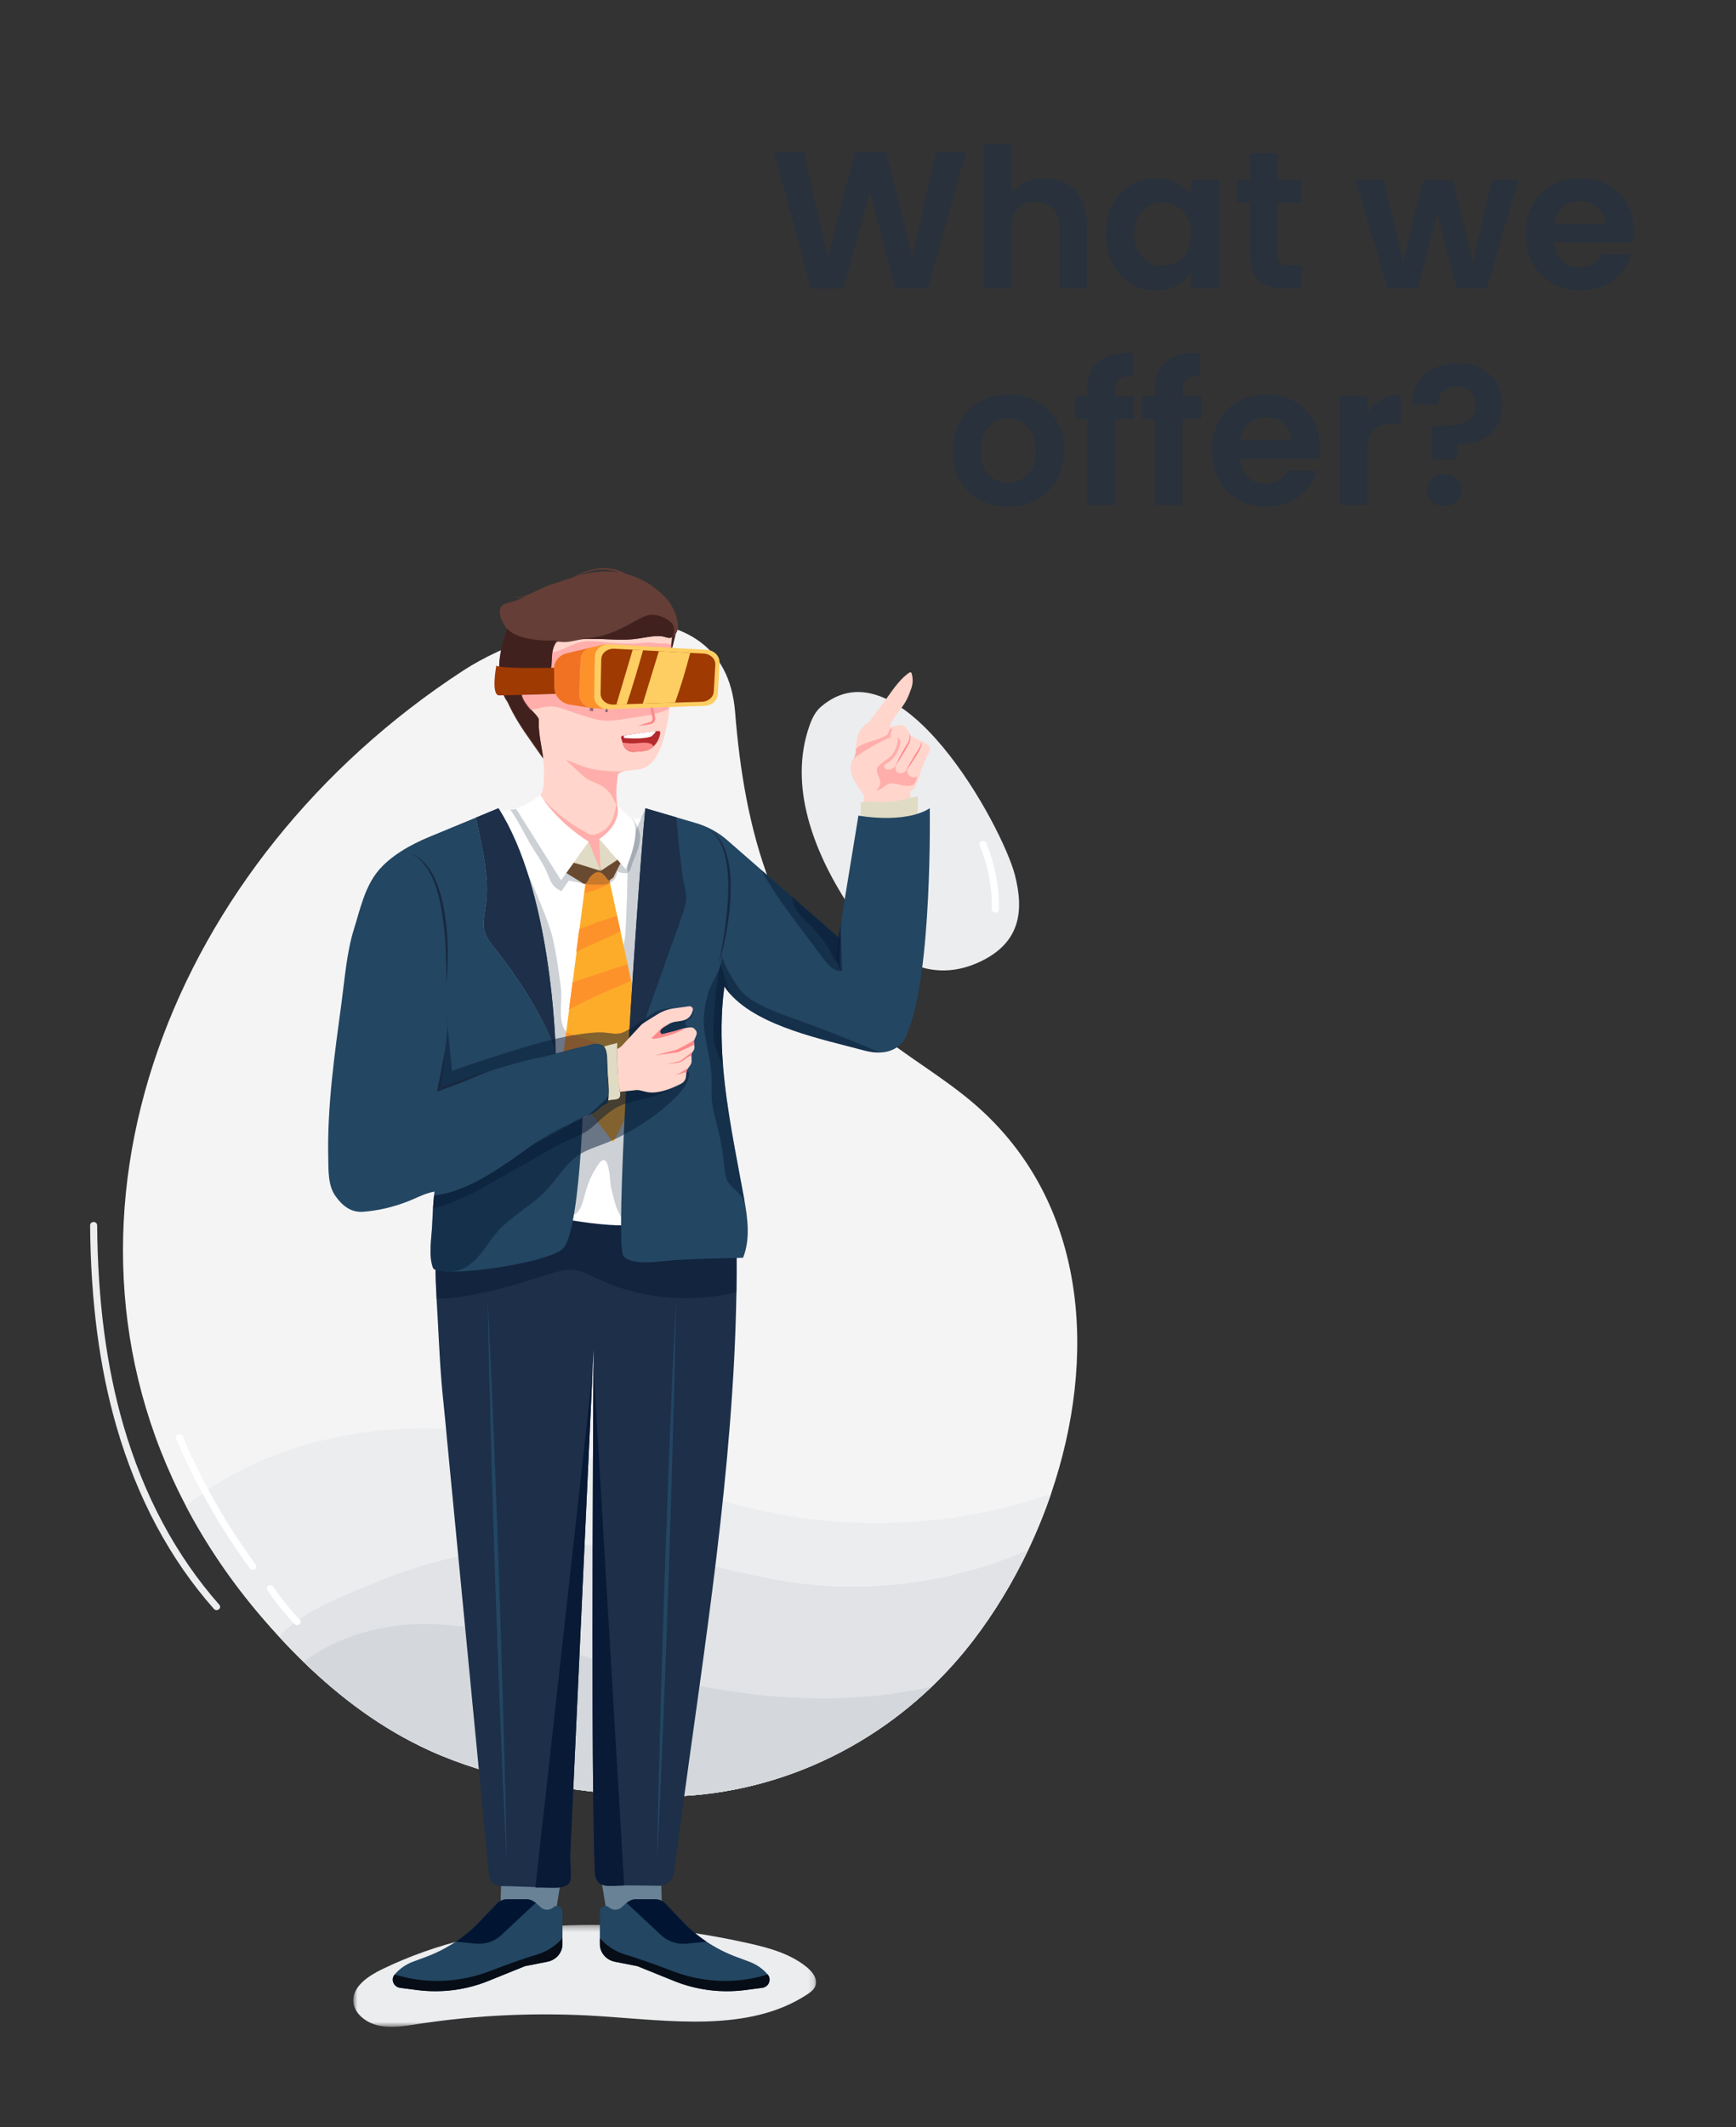 <svg width="289" height="354" viewBox="0 0 289 354" fill="none" xmlns="http://www.w3.org/2000/svg">
<rect x="0" y="0" width="289" height="354" fill="#333333" stroke="none"/>
<g clip-path="url(#clip0_44_304)">
<mask id="mask0_44_304" style="mask-type:alpha" maskUnits="userSpaceOnUse" x="58" y="320" width="78" height="18">
<path fill-rule="evenodd" clip-rule="evenodd" d="M58.809 320.334H135.859V337.304H58.809V320.334Z" fill="white"/>
</mask>
<g mask="url(#mask0_44_304)">
<path fill-rule="evenodd" clip-rule="evenodd" d="M63.594 327.722C61.275 328.847 58.735 330.568 58.811 332.995C58.874 335.013 60.873 336.607 62.988 337.081C65.102 337.555 67.316 337.176 69.462 336.845C79.449 335.308 89.631 334.86 99.731 335.515C111.567 336.283 124.636 338.277 134.334 331.934C134.922 331.549 135.52 331.1 135.754 330.468C136.167 329.352 135.295 328.186 134.347 327.399C131.256 324.835 127.026 323.894 122.985 323.041C103.32 318.887 81.909 318.836 63.594 327.722" fill="#ECEDEF"/>
</g>
<path fill-rule="evenodd" clip-rule="evenodd" d="M136.67 117.615C135.701 118.448 135.162 119.62 134.752 120.784C131.255 130.699 135.384 141.576 141.176 150.518C145.916 157.836 153.7 164.644 163.351 159.953C169.789 156.824 170.536 151.652 168.934 145.539C166.842 137.554 149.882 106.267 136.67 117.615" fill="#ECEDEF"/>
<path fill-rule="evenodd" clip-rule="evenodd" d="M174.969 248.595C173.877 251.79 172.599 254.918 171.163 257.939C168.592 263.349 165.506 268.424 162.039 272.954C159.935 275.701 157.628 278.277 155.141 280.659C142.07 293.178 124.051 300.34 104.904 298.772C93.423 297.832 81.829 296.012 71.484 291.3C63.576 287.697 56.658 282.515 50.556 276.583C49.155 275.224 47.799 273.825 46.487 272.397C45.484 271.313 44.508 270.21 43.553 269.096C38.482 263.171 34.301 256.982 30.957 250.613C5.485 202.114 28.57 143.237 77.073 111.618C90.626 102.782 120.594 96.148 122.374 118.482C123.924 137.948 128.711 157.223 145.053 171.002C150.538 175.627 157.003 179.179 162.406 183.887C181.211 200.269 182.656 226.111 174.969 248.595" fill="#F4F4F5"/>
<path fill-rule="evenodd" clip-rule="evenodd" d="M174.969 248.595C173.877 251.791 172.599 254.918 171.163 257.939C168.592 263.349 165.506 268.424 162.038 272.954C159.935 275.701 157.628 278.277 155.141 280.659C142.07 293.178 124.051 300.34 104.904 298.772C93.423 297.832 81.829 296.012 71.484 291.3C63.576 287.697 56.658 282.515 50.556 276.583C49.155 275.224 47.799 273.825 46.487 272.397C45.484 271.313 44.507 270.21 43.553 269.096C38.482 263.171 34.301 256.982 30.957 250.613C44.313 239.687 64.295 235.667 82.194 238.672C98.374 241.387 113.245 248.857 129.351 251.924C144.491 254.804 160.497 253.622 174.969 248.595" fill="#ECEDEF"/>
<path fill-rule="evenodd" clip-rule="evenodd" d="M171.163 257.939C168.592 263.35 165.506 268.425 162.039 272.954C159.936 275.701 157.628 278.277 155.141 280.66C142.07 293.179 124.051 300.34 104.904 298.772C93.424 297.832 81.829 296.013 71.484 291.3C63.576 287.697 56.658 282.515 50.556 276.584C49.155 275.225 47.799 273.826 46.487 272.397C49.856 268.279 57.929 265.27 62.319 263.432C76.028 257.69 91.585 255.648 106.435 258.006C115.161 259.393 123.582 262.191 132.337 263.398C145.479 265.209 159.16 263.204 171.163 257.939" fill="#E1E3E6"/>
<path fill-rule="evenodd" clip-rule="evenodd" d="M36.06 267.947C35.891 267.947 35.723 267.879 35.607 267.748C28.286 259.462 22.839 249.285 19.419 237.498C16.553 227.624 15.108 216.635 15 203.903C14.997 203.603 15.257 203.358 15.581 203.356H15.585C15.906 203.356 16.168 203.596 16.17 203.895C16.277 216.533 17.71 227.432 20.549 237.216C23.926 248.853 29.297 258.894 36.512 267.06C36.717 267.292 36.681 267.634 36.431 267.824C36.322 267.906 36.191 267.947 36.06 267.947" fill="#ECEDEF"/>
<path fill-rule="evenodd" clip-rule="evenodd" d="M42.084 261.237C41.897 261.237 41.714 261.154 41.6 260.999C36.666 254.27 32.54 247.016 29.337 239.44C29.219 239.16 29.367 238.845 29.668 238.736C29.969 238.626 30.308 238.764 30.426 239.043C33.597 246.545 37.682 253.726 42.568 260.388C42.75 260.636 42.68 260.974 42.413 261.143C42.312 261.206 42.198 261.237 42.084 261.237" fill="white"/>
<path fill-rule="evenodd" clip-rule="evenodd" d="M49.472 270.445C49.311 270.445 49.151 270.384 49.035 270.264C47.354 268.518 45.832 266.622 44.51 264.627C44.341 264.372 44.427 264.037 44.702 263.88C44.978 263.723 45.338 263.803 45.507 264.059C46.792 265.998 48.273 267.843 49.908 269.54C50.123 269.764 50.102 270.107 49.861 270.307C49.75 270.399 49.61 270.445 49.472 270.445" fill="white"/>
<path fill-rule="evenodd" clip-rule="evenodd" d="M165.702 151.853H165.691C165.368 151.848 165.111 151.601 165.116 151.301C165.184 147.708 164.482 144.037 163.085 140.685C162.968 140.406 163.118 140.092 163.42 139.983C163.721 139.875 164.06 140.014 164.176 140.294C165.628 143.775 166.357 147.588 166.286 151.32C166.281 151.617 166.02 151.853 165.702 151.853" fill="white"/>
<path fill-rule="evenodd" clip-rule="evenodd" d="M155.141 280.66C142.07 293.178 124.051 300.34 104.904 298.772C93.423 297.832 81.829 296.012 71.484 291.3C63.576 287.697 56.658 282.515 50.556 276.583C56 272.349 63.7 270.199 70.961 270.26C81.992 270.353 92.479 274.331 103.021 277.348C116.221 281.123 130.08 283.456 143.842 282.384C147.638 282.088 151.429 281.517 155.141 280.66" fill="#D4D8DC"/>
<path fill-rule="evenodd" clip-rule="evenodd" d="M110.233 309.47C109.898 309.883 110.233 318.976 110.233 318.976H101.105L98.811 304.923L110.233 309.47Z" fill="#6A8295"/>
<path fill-rule="evenodd" clip-rule="evenodd" d="M99.863 318.056V323.53C99.863 324.953 100.909 326.181 102.367 326.466L106.101 327.197L112.211 329.667C115.94 331.175 120.024 331.697 124.039 331.179L126.869 330.814C127.634 330.714 128.119 330.094 128.119 329.444C128.119 329.147 128.017 328.84 127.793 328.579C126.983 327.629 125.927 326.898 124.735 326.456L122.593 325.661C120.827 325.005 119.155 324.15 117.614 323.12C116.183 322.165 114.862 321.058 113.679 319.819L110.797 316.798C110.35 316.328 109.716 316.06 109.051 316.06H105.915C105.605 316.06 105.299 316.119 105.018 316.231C104.755 316.333 104.514 316.48 104.303 316.668L103.463 317.418C102.882 317.938 101.975 317.94 101.391 317.42C100.81 316.903 99.863 317.297 99.863 318.056" fill="#234662"/>
<path fill-rule="evenodd" clip-rule="evenodd" d="M104.303 316.668L110.052 322.037C111.192 323.101 112.77 323.623 114.353 323.457L117.615 323.12C116.184 322.165 114.862 321.058 113.679 319.819L110.797 316.798C110.35 316.328 109.717 316.06 109.051 316.06H105.916C105.605 316.06 105.299 316.119 105.019 316.231L104.303 316.668Z" fill="#011533"/>
<path fill-rule="evenodd" clip-rule="evenodd" d="M99.863 322.547V323.53C99.863 324.952 100.909 326.18 102.367 326.465L106.101 327.197L112.211 329.666C115.94 331.174 120.024 331.697 124.039 331.179L126.869 330.813C127.634 330.714 128.119 330.094 128.119 329.443C128.119 329.146 128.017 328.84 127.793 328.579C127.621 328.632 127.449 328.684 127.279 328.733C122.266 330.191 116.871 329.903 112.008 328.038C108.232 326.591 105.688 325.749 104.1 325.271C102.615 324.823 101.279 324.013 100.222 322.919L99.863 322.547Z" fill="#060D16"/>
<path fill-rule="evenodd" clip-rule="evenodd" d="M83.268 309.47C83.603 309.883 83.268 318.976 83.268 318.976H92.396L94.689 304.923L83.268 309.47Z" fill="#6A8295"/>
<path fill-rule="evenodd" clip-rule="evenodd" d="M122.599 215.026C122.12 244.428 117.287 273.758 113.34 303.052C112.947 305.96 112.556 308.868 112.163 311.777C112.021 312.831 111.163 313.643 110.097 313.795C109.966 313.813 109.832 313.822 109.695 313.821C107.813 313.791 105.932 313.768 104.048 313.763C104.001 313.763 103.956 313.763 103.909 313.765C103.627 313.767 103.342 313.779 103.06 313.795C102.542 313.822 102.032 313.855 101.56 313.847C101.517 313.847 101.473 313.846 101.43 313.844C101.209 313.838 100.997 313.821 100.798 313.787C100.768 313.782 100.738 313.777 100.708 313.771C100.666 313.763 100.624 313.756 100.584 313.745C100.559 313.739 100.534 313.734 100.51 313.726C100.46 313.714 100.412 313.7 100.365 313.685C100.322 313.671 100.28 313.657 100.239 313.64C100.238 313.64 100.236 313.638 100.234 313.638C100.206 313.627 100.179 313.616 100.154 313.604C100.124 313.591 100.096 313.577 100.067 313.563C100.062 313.56 100.057 313.559 100.054 313.556C100.025 313.542 99.997 313.526 99.971 313.511C99.939 313.492 99.909 313.473 99.879 313.453C99.843 313.428 99.808 313.404 99.775 313.377C99.743 313.352 99.711 313.326 99.681 313.298L99.666 313.284C99.638 313.256 99.608 313.227 99.581 313.196C99.551 313.163 99.521 313.128 99.492 313.09C99.489 313.087 99.487 313.086 99.486 313.083C99.461 313.048 99.435 313.013 99.412 312.976C99.333 312.856 99.266 312.72 99.211 312.566C99.201 312.54 99.193 312.515 99.184 312.487C99.176 312.461 99.168 312.434 99.159 312.406C99.148 312.365 99.136 312.321 99.126 312.278C99.114 312.234 99.106 312.189 99.096 312.143C99.096 312.138 99.094 312.135 99.094 312.132C99.076 312.031 99.059 311.926 99.049 311.812C99.043 311.757 99.037 311.699 99.034 311.64C98.967 310.576 98.944 309.509 98.915 308.443C98.897 307.789 98.88 307.134 98.865 306.48C98.857 306.072 98.849 305.665 98.84 305.259C98.838 305.199 98.837 305.14 98.837 305.079V305.077C98.835 305.029 98.835 304.981 98.834 304.933C98.824 304.353 98.813 303.774 98.803 303.194C98.797 302.741 98.79 302.289 98.785 301.836C98.772 300.804 98.76 299.771 98.748 298.74C98.651 289.591 98.641 280.443 98.643 271.296C98.646 261.876 98.673 252.458 98.713 243.038C98.737 237.793 98.762 232.548 98.797 227.304C98.798 226.819 98.8 226.335 98.803 225.851C98.805 225.444 98.808 225.036 98.812 224.628C98.8 224.866 98.79 225.103 98.778 225.342C98.73 226.391 98.681 227.438 98.633 228.486C98.427 232.93 98.223 237.375 98.018 241.819C97.575 251.392 97.133 260.966 96.69 270.539C96.257 279.934 95.824 289.329 95.39 298.723C95.237 302.02 95.084 305.319 94.933 308.617C94.87 309.949 95.171 311.642 94.953 312.895C94.926 313.05 94.875 313.185 94.801 313.306C94.791 313.323 94.779 313.34 94.768 313.356C94.756 313.374 94.743 313.391 94.729 313.408C94.614 313.556 94.462 313.677 94.281 313.774C94.241 313.796 94.199 313.818 94.157 313.836C94.154 313.838 94.151 313.84 94.147 313.841C94.101 313.863 94.052 313.881 94.002 313.9C93.97 313.912 93.935 313.925 93.902 313.936C93.686 314.007 93.447 314.06 93.193 314.095H93.186C93.112 314.106 93.039 314.116 92.962 314.123C92.246 314.196 91.442 314.165 90.73 314.123C90.232 314.094 89.781 314.058 89.436 314.052C89.338 314.05 89.242 314.047 89.144 314.044C87.234 313.998 85.245 313.878 83.403 313.875H83.326C82.339 313.875 81.519 313.159 81.428 312.222C81.368 311.611 81.309 311.001 81.251 310.39C80.867 306.408 80.482 302.425 80.097 298.443C79.489 292.129 78.88 285.815 78.27 279.5C77.591 272.475 76.916 265.452 76.237 258.427C75.649 252.314 75.057 246.199 74.467 240.087C74.254 237.88 74.072 235.668 73.83 233.463C73.302 228.688 73.112 223.902 72.847 219.096C72.818 218.575 72.787 218.053 72.756 217.532C72.728 217.05 72.701 216.581 72.676 216.124C72.472 212.331 72.414 209.307 72.616 205.575C72.668 204.625 72.735 203.63 72.822 202.564C72.835 202.42 72.845 202.279 72.852 202.144C72.945 200.549 72.83 199.515 73.898 198.145C74.978 196.76 77.1 196.076 78.563 195.351C79.418 194.928 80.279 194.54 81.144 194.187C84.917 192.645 88.796 191.731 92.87 191.057C93.037 191.341 92.808 191.393 93.148 191.651C94.502 192.677 105.104 189.237 106.753 189.285C113.221 189.471 121.973 186.746 122.306 194.877C122.448 198.362 122.547 201.846 122.599 205.323C122.614 206.386 122.625 207.447 122.632 208.508C122.647 210.681 122.635 212.852 122.599 215.026" fill="#1D2F49"/>
<path fill-rule="evenodd" clip-rule="evenodd" d="M93.637 318.056V323.53C93.637 324.953 92.591 326.181 91.133 326.466L87.399 327.197L81.29 329.667C77.561 331.175 73.476 331.697 69.461 331.179L66.632 330.814C65.866 330.714 65.382 330.094 65.382 329.444C65.382 329.147 65.484 328.84 65.707 328.579C66.517 327.629 67.573 326.898 68.766 326.456L70.907 325.661C72.674 325.005 74.346 324.15 75.886 323.12C77.317 322.165 78.639 321.058 79.822 319.819L82.703 316.798C83.151 316.328 83.784 316.06 84.45 316.06H87.585C87.896 316.06 88.201 316.119 88.482 316.231C88.746 316.333 88.987 316.48 89.198 316.668L90.037 317.418C90.619 317.938 91.526 317.94 92.109 317.42C92.691 316.903 93.637 317.297 93.637 318.056" fill="#234662"/>
<path fill-rule="evenodd" clip-rule="evenodd" d="M89.198 316.668L83.449 322.037C82.308 323.101 80.731 323.623 79.148 323.457L75.886 323.12C77.317 322.165 78.639 321.058 79.822 319.819L82.704 316.798C83.151 316.328 83.784 316.06 84.45 316.06H87.585C87.896 316.06 88.201 316.119 88.482 316.231L89.198 316.668Z" fill="#011533"/>
<path fill-rule="evenodd" clip-rule="evenodd" d="M93.637 322.547V323.53C93.637 324.952 92.591 326.18 91.133 326.465L87.399 327.197L81.29 329.666C77.561 331.174 73.476 331.697 69.461 331.179L66.632 330.813C65.866 330.714 65.382 330.094 65.382 329.443C65.382 329.146 65.484 328.84 65.707 328.579C65.88 328.632 66.051 328.684 66.221 328.733C71.234 330.191 76.629 329.903 81.492 328.038C85.268 326.591 87.812 325.749 89.4 325.271C90.886 324.823 92.222 324.013 93.278 322.919L93.637 322.547Z" fill="#060D16"/>
<path fill-rule="evenodd" clip-rule="evenodd" d="M84.358 310.236C84.149 306.307 83.984 302.377 83.796 298.447L83.305 286.656C83.132 282.726 83.007 278.795 82.859 274.864L82.431 263.071L82.063 251.277C81.946 247.345 81.805 243.414 81.713 239.482L81.409 227.685C81.332 223.752 81.232 219.82 81.176 215.886C81.385 219.815 81.55 223.745 81.738 227.675L82.23 239.466C82.403 243.396 82.526 247.327 82.675 251.258L83.103 263.051L83.47 274.845C83.587 278.777 83.727 282.708 83.82 286.64L84.124 298.437C84.201 302.37 84.301 306.302 84.358 310.236" fill="#234662"/>
<path fill-rule="evenodd" clip-rule="evenodd" d="M109.368 310.236C109.576 306.307 109.741 302.377 109.929 298.447L110.42 286.656C110.593 282.726 110.719 278.795 110.866 274.864L111.294 263.071L111.662 251.277C111.779 247.345 111.921 243.414 112.013 239.482L112.316 227.685C112.393 223.752 112.493 219.82 112.55 215.886C112.341 219.815 112.175 223.745 111.987 227.675L111.495 239.466C111.322 243.396 111.199 247.327 111.05 251.258L110.623 263.051L110.256 274.845C110.138 278.777 109.998 282.708 109.906 286.64L109.602 298.437C109.524 302.37 109.425 306.302 109.368 310.236" fill="#234662"/>
<path fill-rule="evenodd" clip-rule="evenodd" d="M89.143 314.045L98.633 228.486C98.427 232.93 98.223 237.375 98.017 241.819C97.575 251.393 97.133 260.966 96.691 270.54C96.256 279.935 95.824 289.328 95.39 298.722C95.237 302.021 95.084 305.32 94.933 308.617C94.87 309.95 95.171 311.642 94.954 312.895C94.815 313.7 93.978 314.019 92.961 314.123H89.135L89.143 314.045Z" fill="#081A35"/>
<path fill-rule="evenodd" clip-rule="evenodd" d="M103.91 313.765C101.613 313.787 99.216 314.455 99.034 311.641C98.966 310.577 98.944 309.509 98.915 308.443C98.823 305.209 98.783 301.973 98.748 298.739C98.651 289.591 98.641 280.444 98.643 271.296C98.646 261.876 98.674 252.458 98.714 243.038C98.736 237.793 98.762 232.549 98.796 227.304L103.91 313.765Z" fill="#081A35"/>
<path fill-rule="evenodd" clip-rule="evenodd" d="M154.741 124.967C154.635 125.273 154.423 125.657 154.148 126.188C153.791 126.878 153.556 127.644 153.266 128.36C153.266 128.36 152.607 131.354 151.546 131.685V134.907L144.167 136.52L143.795 134.907V132.299C143.751 132.234 143.706 132.166 143.66 132.099C142.594 130.535 140.935 128.401 141.887 126.575C141.908 126.533 141.93 126.491 141.956 126.45C141.98 126.407 142.006 126.366 142.034 126.325C142.055 126.294 142.075 126.262 142.094 126.229C142.352 125.805 142.489 125.32 142.485 124.833C142.485 124.756 142.485 124.68 142.486 124.6C142.509 123.176 142.838 121.278 144.267 120.481C144.688 120.247 145.007 119.687 145.284 119.33C145.88 118.564 146.453 117.783 147.033 117.009C148.279 115.345 149.552 113.194 151.312 111.981C151.421 111.906 151.58 111.834 151.681 111.919C151.718 111.951 151.734 111.999 151.75 112.044C152.014 112.853 151.993 113.737 151.715 114.541C151.481 115.213 151.185 115.992 150.843 116.622C150.041 118.094 148.68 119.27 148.109 120.857C148.106 120.868 148.107 120.878 148.112 120.884C148.181 120.988 149 120.86 149.065 120.85C149.837 120.727 150.306 120.449 150.774 121.1C151.013 121.432 151.227 121.783 151.443 122.129C151.511 122.237 151.579 122.345 151.648 122.451C151.883 122.572 152.119 122.693 152.355 122.814C152.531 122.904 152.707 122.995 152.883 123.085C152.975 123.132 153.217 123.211 153.251 123.312C153.262 123.342 153.26 123.374 153.259 123.405C153.348 123.33 153.352 123.328 153.458 123.379C153.535 123.415 153.61 123.456 153.685 123.495C153.821 123.566 153.955 123.639 154.086 123.717C154.274 123.829 154.465 123.952 154.612 124.11C154.845 124.364 154.848 124.658 154.741 124.967" fill="#FFD5CC"/>
<path fill-rule="evenodd" clip-rule="evenodd" d="M151.472 122.457C151.466 122.9 151.229 123.365 151.046 123.734C150.762 124.304 150.471 124.872 150.164 125.432C149.771 126.151 149.365 126.882 148.849 127.533C148.57 127.886 148.351 128.071 148.186 128.114C147.653 128.251 146.879 127.352 146.879 127.352C146.879 127.352 146.286 125.453 147.306 124.183C148.257 123 148.158 121.122 148.141 120.873C148.209 120.977 149.028 120.854 149.093 120.845C149.867 120.726 150.337 120.451 150.801 121.105C151.001 121.387 151.235 121.691 151.379 122.001C151.447 122.147 151.474 122.3 151.472 122.457" fill="#FFD5CC"/>
<path fill-rule="evenodd" clip-rule="evenodd" d="M153.377 123.876C153.377 123.876 151.274 127.721 150.84 128.951C150.789 129.093 150.761 129.2 150.761 129.261C150.757 129.803 149.045 129.279 148.85 128.056C149.47 127.272 150.39 125.662 151.665 122.983L153.206 123.787L153.377 123.876Z" fill="#FFD5CC"/>
<path fill-rule="evenodd" clip-rule="evenodd" d="M153.367 123.333C154.684 123.988 154.978 124.282 154.743 124.964L154.741 124.967C154.67 125.15 152.64 128.837 152.334 128.95C152.064 129.05 150.981 129.03 150.84 128.429C151.274 127.199 153.377 123.354 153.377 123.354" fill="#FFD5CC"/>
<path fill-rule="evenodd" clip-rule="evenodd" d="M148.209 125.921C148.156 125.963 148.103 126.006 148.047 126.049C147.321 126.613 146.424 127.197 146.056 127.739C145.942 127.904 145.88 128.064 145.885 128.219C145.892 128.396 145.976 128.583 146.084 128.785C146.086 128.786 146.086 128.789 146.087 128.79C146.411 129.547 146.773 130.137 146.387 130.886C146.346 130.963 146.298 131.043 146.24 131.126C146.127 131.286 145.978 131.423 145.803 131.537C145.243 131.903 144.414 132.05 143.66 132.099C142.594 130.535 140.935 128.401 141.887 126.576C141.929 126.493 141.978 126.408 142.034 126.325C142.055 126.294 142.075 126.262 142.094 126.229C143.154 125.44 144.938 124.263 147.654 122.919C147.654 122.919 147.905 122.834 148.224 122.757C148.575 122.669 149.007 122.589 149.272 122.639C149.332 122.65 149.376 122.693 149.405 122.762C149.629 123.278 149.056 125.239 148.209 125.921" fill="#FFD5CC"/>
<path fill-rule="evenodd" clip-rule="evenodd" d="M146.387 130.886C146.773 130.137 146.411 129.547 146.087 128.79C146.383 129.343 146.853 130.008 146.387 130.886" fill="#FFD5CC"/>
<path fill-rule="evenodd" clip-rule="evenodd" d="M152.385 129.339C152.502 129.317 152.61 129.268 152.7 129.184C152.667 129.62 152.387 130.407 151.939 130.625C151.561 130.809 150.886 130.797 150.479 130.749C149.936 130.686 149.423 130.484 148.886 130.389C147.421 130.129 147.154 131.43 145.803 131.537C145.978 131.423 146.127 131.286 146.24 131.126C146.298 131.043 146.346 130.963 146.387 130.886C146.773 130.137 146.411 129.547 146.087 128.79C146.086 128.789 146.086 128.786 146.085 128.785C145.948 128.463 145.962 128.102 146.057 127.739C146.424 127.197 147.321 126.613 148.048 126.049C148.103 126.006 148.156 125.963 148.209 125.921C149.056 125.239 149.629 123.278 149.405 122.762C149.649 122.839 149.831 123.071 149.886 123.312C149.949 123.6 149.872 123.898 149.781 124.18C149.444 125.218 148.819 126.282 147.835 126.909C147.435 127.165 146.847 127.347 147.333 127.87C147.848 128.423 149.094 127.845 149.143 127.169C149.109 127.642 148.934 128.291 149.489 128.575C150.135 128.905 150.905 128.455 151.03 127.821C150.874 128.608 151.366 129.539 152.385 129.339" fill="#FF888A" fill-opacity="0.5"/>
<path fill-rule="evenodd" clip-rule="evenodd" d="M148.539 121.263C148.354 121.743 148.248 122.248 148.224 122.756C147.906 122.834 147.655 122.919 147.655 122.919C144.938 124.262 143.154 125.439 142.094 126.229C142.353 125.805 142.489 125.32 142.485 124.832C142.485 124.756 142.485 124.68 142.487 124.6C142.618 124.48 142.763 124.372 142.914 124.273C144.241 123.408 145.968 123.249 147.367 122.488C147.547 122.389 147.728 122.276 147.831 122.106C147.939 121.931 147.949 121.718 148.033 121.534C148.118 121.348 148.341 121.18 148.539 121.263" fill="#FF888A" fill-opacity="0.5"/>
<path fill-rule="evenodd" clip-rule="evenodd" d="M151.379 122.001C151.48 122.229 151.551 122.477 151.559 122.732C151.568 122.986 151.529 123.244 151.437 123.488C151.392 123.609 151.332 123.729 151.269 123.839L151.088 124.169C150.968 124.39 150.841 124.607 150.718 124.826L150.335 125.475C150.202 125.689 150.074 125.906 149.938 126.118C149.669 126.544 149.391 126.966 149.09 127.377C149.292 126.917 149.519 126.469 149.754 126.025C149.869 125.802 149.993 125.584 150.113 125.363L150.486 124.707C150.615 124.491 150.74 124.273 150.872 124.058L151.069 123.736C151.135 123.629 151.199 123.53 151.249 123.42C151.453 122.985 151.492 122.487 151.379 122.001" fill="#FF888A"/>
<path fill-rule="evenodd" clip-rule="evenodd" d="M153.304 123.393C153.376 123.611 153.395 123.848 153.359 124.081C153.322 124.315 153.231 124.539 153.122 124.746C152.897 125.159 152.656 125.546 152.416 125.944C152.17 126.336 151.922 126.727 151.66 127.111C151.4 127.496 151.131 127.876 150.84 128.244C151.035 127.825 151.254 127.418 151.481 127.015C151.706 126.612 151.944 126.216 152.186 125.821L152.558 125.234L152.94 124.656C153.06 124.464 153.169 124.268 153.232 124.056C153.3 123.846 153.318 123.621 153.304 123.393" fill="#FF888A"/>
<path fill-rule="evenodd" clip-rule="evenodd" d="M112.594 105.092L110.661 112.887L110.059 105.808L112.594 105.092Z" fill="#41211E"/>
<path fill-rule="evenodd" clip-rule="evenodd" d="M143.279 136.942V133.538C143.279 133.383 146.042 133.439 146.286 133.462C148.59 133.684 150.557 132.921 152.772 132.523C152.814 133.583 152.794 134.645 152.712 135.703C152.697 135.906 152.678 136.113 152.595 136.302C152.331 136.903 151.543 137.115 150.856 137.238C149.414 137.495 147.961 137.695 146.501 137.836C145.885 137.896 145.26 137.945 144.652 137.838C144.007 137.724 143.751 137.365 143.279 136.942" fill="#E0DBC4"/>
<path fill-rule="evenodd" clip-rule="evenodd" d="M110.67 115.394C111.22 116.14 111.401 117.034 111.394 117.95C111.391 118.527 111.315 119.114 111.211 119.675C110.743 122.217 109.894 127.034 106.791 127.958C106.37 128.085 104.867 128.136 103.844 128.375C103.578 128.436 103.344 128.51 103.172 128.603C102.998 128.695 102.886 128.803 102.859 128.934C102.858 128.94 102.443 131.277 102.663 133.409C102.682 133.581 102.704 133.752 102.73 133.92C102.892 134.929 103.223 135.842 103.845 136.368C105.855 138.071 100.061 144.853 100.061 144.853L88.645 134.423C88.662 134.4 88.679 134.377 88.695 134.353C89.195 133.674 89.637 132.945 90.028 132.207C90.603 131.111 90.513 130.204 90.564 129.011C90.606 128.067 90.524 127.13 90.394 126.199C90.125 124.274 89.652 122.371 89.653 120.452C89.655 119.854 89.797 119.88 89.374 119.314C89.053 118.883 88.63 118.509 88.266 118.102C88.199 118.028 88.134 117.953 88.072 117.876C87.373 117.017 86.591 115.933 86.798 114.797C86.987 113.756 87.913 113.972 88.645 113.659C88.881 113.558 89.097 113.392 89.289 113.19C89.73 112.733 90.063 112.086 90.299 111.569C90.887 110.285 90.404 108.923 90.972 107.639C91.221 107.077 91.737 106.586 92.382 106.488C92.763 106.43 93.147 106.511 93.529 106.564C94.868 106.749 95.99 106.375 97.282 106.258C98.322 106.167 99.457 106.32 100.497 106.362C103.528 106.488 106.567 106.966 109.603 106.621C110.392 106.533 111.247 106.333 111.879 105.917C111.819 106.894 111.596 108.253 111.362 109.517C111.37 110.904 111.136 112.294 110.663 113.609C110.643 113.868 110.626 114.129 110.608 114.389C110.588 114.668 110.568 114.947 110.541 115.225C110.583 115.282 110.626 115.338 110.67 115.394" fill="#FFD5CC"/>
<path fill-rule="evenodd" clip-rule="evenodd" d="M96.828 138.111C97.16 138.296 97.501 138.476 97.821 138.679C98.293 138.978 98.897 139.01 99.408 138.772C99.617 138.674 99.838 138.589 100.04 138.49C100.914 138.062 101.535 137.277 101.917 136.431C102.299 135.585 102.466 134.672 102.63 133.767C103.584 135.57 103.548 137.796 102.536 139.571C102.113 140.313 101.535 140.975 101.164 141.741C100.766 142.56 100.623 143.465 100.485 144.351C100.461 144.501 100.414 144.648 100.328 144.776C99.907 145.396 99.072 145.081 98.493 144.741C97.213 143.988 95.953 143.179 94.927 142.144C94.051 141.262 93.365 140.236 92.684 139.216C91.526 137.483 90.322 135.667 89.948 133.624C89.651 132.001 90.84 133.409 91.35 133.931C92.091 134.69 92.889 135.403 93.735 136.062C94.706 136.818 95.741 137.505 96.828 138.111" fill="#FF888A" fill-opacity="0.5"/>
<path fill-rule="evenodd" clip-rule="evenodd" d="M91.461 110.048C91.557 109.364 91.693 108.507 92.05 107.801C91.591 109.126 91.921 110.376 91.532 111.767C91.51 111.843 91.402 112.159 91.262 112.559C91.376 111.745 91.34 110.921 91.461 110.048" fill="#FFD5CC"/>
<path fill-rule="evenodd" clip-rule="evenodd" d="M111.801 105.995C111.169 106.411 110.315 106.611 109.526 106.699C106.49 107.043 103.45 106.566 100.419 106.44C99.379 106.398 98.244 106.245 97.205 106.337C95.802 106.462 94.624 107.001 93.165 106.81C93.088 106.8 93.007 106.789 92.929 106.786C92.931 106.785 92.933 106.783 92.936 106.782C94.771 105.647 99.75 102.729 99.75 102.729H109.185L111.631 104.675C111.804 104.813 111.843 105.309 111.801 105.995" fill="#FFD5CC"/>
<path fill-rule="evenodd" clip-rule="evenodd" d="M101.162 118.013C101.048 118.014 100.936 118.007 100.827 117.991L101.162 118.013Z" stroke="#234662"/>
<path fill-rule="evenodd" clip-rule="evenodd" d="M112.708 105.092C112.577 105.396 112.371 105.646 112.114 105.85C112.05 105.903 111.984 105.95 111.915 105.995C111.825 106.054 111.73 106.109 111.631 106.16C111.21 106.196 110.65 105.908 110.032 105.871C108.784 105.796 107.536 106.077 106.313 106.266C103.74 106.665 101.25 106.306 98.719 106.327C98.528 106.318 98.338 106.312 98.15 106.31C97.868 106.305 97.591 106.313 97.319 106.337C97.294 106.339 97.268 106.341 97.243 106.344C96.92 106.377 96.609 106.431 96.302 106.491C96.3 106.491 96.298 106.492 96.296 106.492C95.306 106.687 94.371 106.954 93.279 106.81C93.201 106.8 93.121 106.789 93.042 106.786C92.984 106.783 92.928 106.785 92.873 106.795C92.828 106.802 92.783 106.815 92.741 106.836C92.672 106.869 92.615 106.919 92.569 106.977C92.517 107.039 92.475 107.11 92.438 107.179C92.324 107.389 92.234 107.596 92.164 107.8C91.705 109.126 92.036 110.375 91.646 111.767C91.624 111.843 91.516 112.158 91.376 112.559C91.179 113.129 90.916 113.875 90.753 114.353C90.694 114.436 90.623 114.51 90.529 114.558C90.117 114.768 89.415 113.896 88.989 113.786C88.1 113.56 86.988 114.032 86.834 114.875C86.627 116.01 87.41 117.095 88.108 117.954C88.51 118.452 89.031 118.883 89.411 119.393C89.834 119.958 89.691 119.932 89.69 120.53C89.689 122.449 90.161 124.353 90.431 126.278C89.837 125.435 89.244 124.592 88.651 123.748C87.808 122.551 86.964 121.353 86.209 120.106C85.565 119.048 84.987 117.956 84.474 116.838C83.596 115.694 83.281 114.078 83.148 112.72C82.982 111.011 83.177 109.281 83.586 107.612C83.586 107.144 83.915 106.591 84.04 106.136C84.108 105.891 84.189 105.647 84.278 105.407C84.37 105.156 84.535 104.941 84.399 104.705C83.968 103.948 83.408 103.277 83.261 102.405C83.171 101.87 83.109 101.208 83.585 100.791C83.945 100.474 84.418 100.336 84.885 100.226C87.417 99.621 89.403 98.049 91.816 97.264C94.846 96.277 97.672 95.094 100.92 95.082C104.957 95.069 108.493 96.915 111.058 99.747C112.075 100.87 113.339 103.631 112.708 105.092" fill="#653E37"/>
<path fill-rule="evenodd" clip-rule="evenodd" d="M104.507 96.157C104.017 95.685 103.375 95.352 102.688 95.146C102.002 94.927 101.282 94.799 100.556 94.783C99.831 94.767 99.102 94.856 98.398 95.042C97.694 95.225 97.013 95.486 96.35 95.782C95.024 96.379 93.767 97.112 92.438 97.721C91.774 98.025 91.089 98.296 90.38 98.497C89.672 98.699 88.939 98.828 88.199 98.856C88.938 98.815 89.667 98.673 90.367 98.459C91.069 98.246 91.744 97.965 92.4 97.65C93.711 97.02 94.95 96.266 96.274 95.641C96.937 95.33 97.623 95.052 98.34 94.853C99.055 94.649 99.807 94.543 100.56 94.546C101.313 94.549 102.066 94.669 102.782 94.883C103.503 95.086 104.201 95.426 104.751 95.936L104.507 96.157Z" fill="#653E37"/>
<path fill-rule="evenodd" clip-rule="evenodd" d="M91.093 98.112C90.607 98.082 90.111 98.264 89.627 98.459C89.138 98.655 88.651 98.864 88.149 99.042C87.647 99.22 87.128 99.368 86.594 99.435C86.061 99.505 85.512 99.491 84.997 99.357C85.519 99.466 86.061 99.451 86.58 99.357C87.101 99.265 87.6 99.095 88.084 98.896C88.568 98.696 89.039 98.465 89.519 98.244C89.759 98.134 90.004 98.023 90.267 97.938C90.529 97.853 90.812 97.793 91.106 97.796L91.093 98.112Z" fill="#653E37"/>
<path fill-rule="evenodd" clip-rule="evenodd" d="M98.759 117.858C98.591 117.847 98.428 117.821 98.271 117.781L98.759 117.858Z" stroke="#234662"/>
<path fill-rule="evenodd" clip-rule="evenodd" d="M122.599 215.026C119.332 215.835 115.928 216.16 112.547 216.003C112.546 216.004 112.544 216.004 112.543 216.003C108.02 215.797 103.541 214.731 99.507 212.819C98.183 212.19 96.854 211.461 95.371 211.342C94.079 211.238 92.803 211.61 91.568 211.978C89.348 212.638 79.405 216.149 72.676 216.124C72.472 212.331 72.414 209.307 72.616 205.575C75.328 204.571 78.287 203.952 80.091 203.465C86.276 201.793 92.586 200.518 98.96 199.656C101.96 199.251 105.013 198.936 108.013 199.333C110.961 199.724 113.758 200.791 116.421 202.027C118.546 203.014 120.609 204.115 122.599 205.324C122.614 206.386 122.625 207.447 122.632 208.508C122.647 210.681 122.635 212.853 122.599 215.026" fill="#081A35" fill-opacity="0.5"/>
<path fill-rule="evenodd" clip-rule="evenodd" d="M110.757 135.799C110.757 135.799 110.321 201.288 107.788 203.233C105.254 205.178 90.839 202.504 91.014 202.099C91.188 201.692 83.135 135.079 83.135 135.079L84.84 134.769L85.909 134.574L85.997 134.645L88.224 136.426L92.237 139.635L99.847 144.836L99.984 144.93L100.029 144.83L100.031 144.825L103.769 136.447L103.916 136.433L105.337 136.301L110.757 135.799Z" fill="white"/>
<path fill-rule="evenodd" clip-rule="evenodd" d="M83.135 135.079C83.135 135.079 90.77 150.988 91.956 155.892C92.649 158.758 93.023 161.699 93.403 164.613C93.622 166.295 92.773 170.504 94.339 171.708C95.207 172.375 98.251 171.771 99.286 171.734C102.286 171.627 102.198 169.802 102.187 167.538C102.177 165.695 102.169 163.89 102.555 162.095C103.035 159.868 103.953 157.64 104.104 155.363C104.24 153.32 104.314 151.273 104.374 149.226C104.45 146.607 104.498 143.985 104.51 141.365L107.438 134.508C107.438 134.508 109.694 184.635 109.685 184.856C109.675 185.077 103.845 203.931 103.844 203.934C103.988 203.47 102.815 201.54 102.635 200.99C102.267 199.87 101.984 198.727 101.717 197.583C101.556 196.897 101.517 193.245 100.549 193.06C99.999 192.957 99.291 194.29 99.085 194.613C98.212 195.982 97.693 197.526 97.283 199.061C97.027 200.02 96.751 201.296 95.882 201.964C95.667 202.13 93.816 202.687 93.841 202.845C93.807 202.627 83.135 135.079 83.135 135.079" fill="#081A35" fill-opacity="0.2"/>
<path fill-rule="evenodd" clip-rule="evenodd" d="M108.278 177.899L107.601 179.233L107.062 180.295L106.384 181.634L102.092 190.096L93.376 178.668L93.567 177.174L93.845 175.012L93.861 174.89L93.954 174.172L94.257 171.81L94.276 171.659L94.441 170.386L94.747 168.015V168.014L94.767 167.853L95.108 165.195L95.332 163.456V163.455L95.334 163.448V163.447L95.36 163.246L95.821 159.658L95.983 158.399V158.396L96.012 158.169L96.368 155.406L96.47 154.612L96.471 154.6L96.504 154.341L97.221 148.778L97.235 148.668L97.276 148.351L97.434 147.121L97.442 147.063L97.419 147.047L97.397 147.033L97.402 147.001L97.43 146.801L96.868 146.465L96.773 146.409L96.698 146.364L96.59 146.298L98.801 144.354L98.94 144.425L99.066 144.451H99.067L99.486 144.541L99.505 144.545L100.31 144.716L100.347 144.696L102.258 145.704L102.117 145.975L102.095 146.019L101.993 146.098L101.93 146.148L101.491 146.49L101.507 146.559L101.531 146.658L101.538 146.689L101.5 146.722L101.501 146.729L101.51 146.769L101.561 147.003L102.662 152.064L102.738 152.413L102.817 152.783L103.219 154.63L103.299 154.995L103.418 155.546L104.43 160.202L104.744 161.648L105.04 163.01V163.011L105.404 164.677L108.174 177.421L108.278 177.899Z" fill="#FDAC2A"/>
<path fill-rule="evenodd" clip-rule="evenodd" d="M102.117 145.974L102.094 146.019L101.993 146.098L101.929 146.147L101.491 146.49L101.507 146.558L101.53 146.658L101.42 146.747L101.4 146.764L101.444 146.962L101.455 147.019C101.443 147.027 101.43 147.034 101.418 147.041C100.224 147.755 98.7 148.32 97.383 148.621C97.361 148.625 97.338 148.63 97.315 148.636L97.503 147.312L97.532 147.099L97.535 147.083L97.469 147.042L97.401 147L96.839 146.65L96.736 146.586L96.868 146.465L99.066 144.451H99.067L99.486 144.54L99.505 144.545L102.117 145.974Z" fill="#FD922A"/>
<path fill-rule="evenodd" clip-rule="evenodd" d="M103.299 154.995C100.942 156.187 98.371 157.201 95.982 158.398C95.964 158.407 95.947 158.416 95.929 158.425L96.29 155.684L96.429 154.629C96.443 154.624 96.456 154.617 96.47 154.612C98.479 153.785 100.593 153.037 102.738 152.413L102.817 152.783L103.22 154.63L103.299 154.995Z" fill="#FD922A"/>
<path fill-rule="evenodd" clip-rule="evenodd" d="M105.036 163.233V163.234C101.517 164.748 97.96 166.206 94.721 168.03L95.062 165.394L95.311 163.462C98.348 162.457 101.384 161.452 104.421 160.448L104.737 161.881L105.036 163.233Z" fill="#FD922A"/>
<path fill-rule="evenodd" clip-rule="evenodd" d="M107.554 177.96L106.906 179.285C102.631 177.664 98.269 176.237 93.841 175.011L93.932 174.298L94.245 171.806C98.866 173.33 103.454 175.061 107.456 177.486L107.554 177.96Z" fill="#FD922A"/>
<path fill-rule="evenodd" clip-rule="evenodd" d="M104.51 141.365L103.911 142.518L102.258 145.704L102.117 145.975L102.095 146.019L102.04 146.123L101.93 146.148L97.963 147.006L97.533 147.1L97.434 147.121L97.308 147.148L97.187 147.072L96.511 146.649L92.814 144.336L92.513 144.147L94.721 142.283L94.918 142.884L95.111 143.471L98.801 144.354L98.94 144.425L99.066 144.451H99.067L99.486 144.541L99.506 144.545L100.31 144.716L100.347 144.696L103.483 142.326L103.827 142.067L104.51 141.365Z" fill="#FD922A"/>
<path fill-rule="evenodd" clip-rule="evenodd" d="M105.243 143.728C105.056 144.209 104.978 145.026 104.424 145.283C104.193 145.39 102.811 145.231 102.811 144.949C102.583 146.457 101.692 147.294 99.954 147.212C99.193 147.176 98.029 147.299 97.297 147.08C97.16 147.038 94.721 146.543 94.721 146.543C94.3 147.124 93.863 147.721 93.475 148.302C91.641 147.541 91.588 146.253 90.882 144.797C90.133 143.255 89.07 141.786 88.181 140.31C87.913 139.866 85.302 134.769 84.847 134.769L85.997 134.645L88.696 134.354C88.679 134.377 88.662 134.4 88.645 134.423L100.031 144.825L100.061 144.853C100.061 144.853 105.713 138.237 103.916 136.434L105.337 136.302C105.969 137.172 106.46 138.099 106.529 138.937C106.671 140.632 105.847 142.183 105.243 143.728" fill="#081A35" fill-opacity="0.2"/>
<path fill-rule="evenodd" clip-rule="evenodd" d="M101.343 182.352C101.325 182.611 101.295 182.872 101.253 183.131C101.248 183.157 101.244 183.182 101.239 183.208C101.225 183.301 101.208 183.396 101.156 183.477C101.072 183.605 100.917 183.674 100.768 183.739C100.758 183.744 100.746 183.748 100.735 183.754C99.892 184.13 99.471 184.856 98.665 185.274C98.518 185.35 98.073 185.501 97.678 185.676C97.389 185.805 97.125 185.948 97.023 186.084C96.993 186.121 96.976 186.159 96.975 186.194C96.975 186.194 96.945 187.055 96.873 188.434C96.822 189.408 96.751 190.641 96.654 192.012C96.242 197.817 95.383 206.103 93.751 207.754C91.812 209.717 80.805 211.617 75.259 211.631C73.475 211.634 72.257 211.443 72.086 210.996C71.305 208.943 71.837 206.078 71.941 203.957C71.987 203.002 72.028 202.035 72.086 201.072C72.129 200.368 72.181 199.664 72.255 198.967C72.278 198.744 72.303 198.521 72.332 198.297C71.524 198.435 70.744 198.721 69.975 199.045C69.961 199.051 69.946 199.056 69.933 199.062C69.157 199.389 68.393 199.754 67.622 200.041C65.268 200.917 62.975 201.466 60.449 201.657C58.36 201.815 56.924 200.579 55.806 198.984C54.57 197.221 54.689 194.651 54.644 192.644C54.458 184.052 55.707 175.374 56.854 166.868C57.394 162.875 57.72 158.442 58.93 154.594C59.93 151.417 60.682 147.75 62.869 145.033C64.909 142.497 68.318 140.573 71.38 139.306C73.999 138.222 76.618 137.139 79.238 136.055C80.168 140.53 81.53 145.867 80.925 150.373C80.524 153.375 79.972 154.794 81.878 157.156C83.456 159.117 84.947 161.139 86.337 163.219C88.798 166.906 91.198 170.956 92.513 175.219C92.514 175.295 92.516 175.333 92.516 175.333L92.544 175.326L93.872 174.971C95.164 174.626 96.455 174.282 97.745 173.936C99.273 173.528 100.098 173.649 100.551 174.161C101.056 174.733 101.092 175.797 101.126 177.156C101.126 178.907 101.465 180.626 101.343 182.352" fill="#234662"/>
<path fill-rule="evenodd" clip-rule="evenodd" d="M92.513 175.219C91.199 170.957 88.797 166.907 86.336 163.22C84.947 161.139 83.456 159.117 81.877 157.157C79.973 154.794 80.524 153.374 80.925 150.373C81.529 145.867 80.167 140.529 79.237 136.055C80.484 135.539 81.73 135.023 82.976 134.508C91.768 148.249 92.472 173.316 92.513 175.219" fill="#234662"/>
<path fill-rule="evenodd" clip-rule="evenodd" d="M151.118 171.713C151.118 171.713 150.389 175.036 146.502 175.154C145.726 175.18 144.825 175.076 143.779 174.792C137.015 172.964 126.49 170.89 121.584 165.445C121.217 165.04 120.885 164.619 120.586 164.175C119.997 168.551 120.009 172.937 120.363 177.319C120.963 184.761 122.557 192.192 123.889 199.538C123.899 199.596 123.909 199.652 123.919 199.709C124.493 202.909 124.911 206.272 123.703 209.31C119.711 209.448 115.886 209.447 111.907 209.742C110.035 209.88 105.133 210.728 103.769 208.997C103.056 208.094 103.436 196.162 104.182 182.014C104.182 182.01 104.183 182.003 104.183 181.997C104.185 181.972 104.187 181.947 104.188 181.923C105.185 163.08 106.833 140.35 107.438 134.507L112.623 136.026L115.851 136.972C117.789 137.54 119.562 138.504 121.042 139.796L126.78 144.806L131.819 149.207L139.586 155.99L139.934 153.871L140.176 152.391L142.906 135.726C142.906 135.726 150.506 137.18 154.786 134.507C154.786 134.507 155.224 161.986 151.118 171.713" fill="#234662"/>
<path fill-rule="evenodd" clip-rule="evenodd" d="M107.985 115.185C108.202 115.776 108.373 116.376 108.529 116.978C108.687 117.579 108.818 118.186 108.943 118.793L109.029 119.25C109.043 119.332 109.058 119.389 109.072 119.491C109.083 119.589 109.083 119.689 109.058 119.785C109.014 119.978 108.906 120.155 108.753 120.286C108.608 120.421 108.389 120.503 108.214 120.525C107.558 120.64 106.899 120.74 106.228 120.798C106.853 120.564 107.488 120.372 108.128 120.195C108.215 120.172 108.257 120.154 108.317 120.122C108.372 120.094 108.422 120.058 108.464 120.015C108.55 119.93 108.604 119.821 108.621 119.71C108.63 119.654 108.63 119.598 108.622 119.543C108.615 119.491 108.592 119.398 108.578 119.327L108.482 118.872C108.366 118.263 108.254 117.654 108.17 117.039C108.082 116.425 108.011 115.809 107.985 115.185" fill="#FF888A"/>
<path fill-rule="evenodd" clip-rule="evenodd" d="M82.976 134.508C91.768 148.249 92.472 173.316 92.513 175.219C91.199 170.957 88.797 166.907 86.336 163.219C84.947 161.139 83.456 159.117 81.877 157.157C79.973 154.794 80.524 153.374 80.925 150.373C81.529 145.867 80.167 140.529 79.237 136.055C80.484 135.539 81.73 135.023 82.976 134.508" fill="#1D2F49"/>
<path fill-rule="evenodd" clip-rule="evenodd" d="M92.544 175.324L92.514 175.333C92.514 175.333 92.513 175.294 92.512 175.219C92.523 175.254 92.534 175.289 92.544 175.324" fill="#1D2F49"/>
<path fill-rule="evenodd" clip-rule="evenodd" d="M103.874 142.44L102.274 145.648L102.138 145.921L102.116 145.966L102.063 146.071L101.953 146.097C101.785 146.232 101.535 146.361 101.502 146.559C101.317 146.535 101.213 146.417 101.103 146.28C100.69 145.763 100.125 144.914 99.31 145.156C98.872 145.285 98.529 145.634 98.231 145.943C97.968 146.217 97.772 147.064 97.297 147.08C97.062 147.088 96.744 146.796 96.543 146.675L92.809 144.414C92.901 144.246 93.052 144.097 93.201 143.964C93.69 143.528 94.249 143.124 94.888 142.933L95.091 143.517L98.795 144.348L98.935 144.416C98.935 144.416 99.061 144.441 99.063 144.441L99.484 144.524L99.503 144.528L100.31 144.688L100.346 144.667L103.444 142.254C103.598 142.288 103.743 142.353 103.874 142.44" fill="#081A35" fill-opacity="0.5"/>
<path fill-rule="evenodd" clip-rule="evenodd" d="M114.179 148.814C114.249 149.507 114.217 150.223 113.962 151.04C112.985 154.171 111.766 157.253 110.697 160.359C108.403 167.025 105.548 173.907 104.339 180.838C104.276 181.198 104.207 181.557 104.188 181.921C105.184 163.08 106.833 140.35 107.438 134.508L112.623 136.026C112.757 139.161 113.239 142.321 113.58 145.442C113.719 146.712 114.071 147.737 114.179 148.814" fill="#1D2F49"/>
<path fill-rule="evenodd" clip-rule="evenodd" d="M69.974 199.045C69.96 199.051 69.946 199.055 69.932 199.061C69.934 199.055 69.936 199.049 69.937 199.043C69.949 199.043 69.962 199.045 69.974 199.045" fill="#081A35"/>
<path fill-rule="evenodd" clip-rule="evenodd" d="M114.733 178.634C114.696 180.024 113.778 181.256 112.778 182.292C109.737 185.445 105.583 188.17 101.467 189.977C99.87 190.677 98.13 191.116 96.653 192.012C96.63 192.026 96.607 192.04 96.583 192.054C94.126 193.579 92.763 196.193 90.792 198.237C88.403 200.716 85.116 202.36 82.849 204.935C80.982 207.056 79.748 209.845 77.115 211.083C76.528 211.361 75.903 211.538 75.259 211.631C73.475 211.634 72.256 211.443 72.086 210.996C71.305 208.943 71.837 206.078 71.941 203.957C71.987 203.002 72.027 202.036 72.086 201.072C72.129 200.368 72.181 199.664 72.255 198.968C75.239 198.619 78.103 197.356 80.694 195.876C85.479 193.143 89.496 189.359 94.634 187.165C95.385 186.844 96.153 186.553 96.869 186.168C96.921 186.14 96.973 186.112 97.023 186.084C97.247 185.955 97.464 185.82 97.678 185.676C99.024 184.763 100.168 183.528 101.343 182.352C102.918 180.775 104.549 179.303 106.803 178.856C107.569 178.704 114.761 177.62 114.733 178.634" fill="#081A35" fill-opacity="0.5"/>
<path fill-rule="evenodd" clip-rule="evenodd" d="M72.922 181.278C72.791 180.866 73.117 179.977 73.164 179.745C73.391 178.634 73.6 177.52 73.787 176.403C74.176 174.078 74.68 171.558 74.382 169.199C74.359 169.013 74.304 168.826 74.285 168.641C74.285 168.641 75.254 178.217 75.254 178.217C78.084 177.183 80.956 176.237 83.839 175.341C88.509 173.889 93.371 172.368 98.294 171.891C99.079 171.814 99.881 171.764 100.67 171.832C101.98 171.944 102.861 172.295 104.129 171.62C105.183 171.06 106.19 170.425 107.14 169.723C107.935 169.135 108.711 168.489 109.661 168.155C110.468 167.872 111.346 167.834 112.208 167.799C113.027 167.765 114.258 167.492 115.025 167.791C115.491 167.972 115.45 168.521 115.275 168.9C115.135 169.202 114.888 169.453 114.609 169.655C114.361 169.836 114.053 170.037 114.068 170.329C114.081 170.601 114.368 170.777 114.614 170.925C115.032 171.176 115.433 171.491 115.618 171.92C115.996 172.794 115.182 174.476 114.951 175.329C114.727 176.15 114.502 176.972 114.274 177.793C114.214 178.01 110.22 178.136 109.925 178.161C108.366 178.294 106.806 178.426 105.247 178.558C104.378 178.631 103.422 178.612 102.574 178.8C101.888 178.951 101.365 179.099 101.09 178.247C100.948 177.81 101.018 177.343 101.037 176.887C101.067 176.162 100.964 175.433 100.735 174.739C100.627 174.413 100.473 174.074 100.166 173.887C99.9 173.725 99.564 173.705 99.246 173.71C97.84 173.733 96.63 174.264 95.303 174.64C93.815 175.062 92.315 175.445 90.804 175.789C89.676 176.047 88.592 176.23 87.467 176.529C84.973 177.19 82.472 177.855 80.088 178.804C78.513 179.431 76.992 180.182 75.365 180.682C74.794 180.857 74.204 181.005 73.692 181.299C73.553 181.378 73.413 181.471 73.251 181.487C73.067 181.505 72.967 181.42 72.922 181.278" fill="#081A35" fill-opacity="0.5"/>
<path fill-rule="evenodd" clip-rule="evenodd" d="M112.66 179.875C111.743 181.372 109.913 182.169 108.127 182.642C106.343 183.115 104.463 183.37 102.838 184.201C101.11 185.085 99.86 186.517 98.407 187.717C97.08 188.814 95.742 189.217 94.224 189.929C91.573 191.172 89.067 192.8 86.496 194.187C82.105 196.554 77.105 199.985 72.086 201.072C72.129 200.368 72.181 199.664 72.255 198.967C75.239 198.618 78.103 197.356 80.694 195.876C83.583 194.227 86.256 192.307 88.883 190.328C89.657 189.96 90.426 189.583 91.185 189.191C92.514 188.505 93.86 187.789 95.077 186.94C95.589 186.583 96.167 186.309 96.762 186.058C97.615 185.696 98.631 185.316 99.293 184.674C99.451 184.522 99.584 184.35 99.738 184.195C100.089 183.844 100.554 183.692 100.932 183.393C101.271 183.123 101.38 182.802 101.592 182.424C102.563 180.691 104.19 180.036 106.203 179.887C107.275 179.808 108.351 179.852 109.423 179.886C109.824 179.898 112.474 180.177 112.66 179.875" fill="#081A35" fill-opacity="0.5"/>
<path fill-rule="evenodd" clip-rule="evenodd" d="M99.983 144.931L95.528 143.535L98.003 140.086L99.983 144.931Z" fill="#E0DBC4"/>
<path fill-rule="evenodd" clip-rule="evenodd" d="M99.75 139.635L99.983 144.931L102.782 143.093L99.75 139.635Z" fill="#E0DBC4"/>
<path fill-rule="evenodd" clip-rule="evenodd" d="M102.782 133.943C102.782 133.943 103.681 136.987 99.75 139.635L104.176 144.66C104.176 144.66 106.943 138.365 105.283 136.393C105.283 136.393 102.956 134.454 102.782 133.943" fill="white"/>
<path fill-rule="evenodd" clip-rule="evenodd" d="M98.003 140.086L95.528 143.535L93.401 146.498L85.908 134.575C85.908 134.575 88.436 133.646 89.958 132.282C89.968 132.282 92.3 136.45 98.003 140.086" fill="white"/>
<path fill-rule="evenodd" clip-rule="evenodd" d="M115.933 172.234L115.627 172.978L115.629 172.98L115.51 173.269L115.577 173.858V173.861L115.612 174.16C115.645 174.44 115.562 174.72 115.381 174.945L115.303 175.043V175.045C115.259 175.097 115.222 175.156 115.194 175.217C115.194 175.218 115.194 175.22 115.192 175.221C115.192 175.223 115.192 175.224 115.191 175.226C115.172 175.262 115.157 175.301 115.147 175.341C115.137 175.369 115.129 175.398 115.125 175.428C115.114 175.485 115.109 175.546 115.11 175.604V175.606L115.112 175.699L115.132 176.577C115.137 176.817 115.062 177.053 114.92 177.255L114.534 177.793L114.462 177.892C114.365 178.026 114.306 178.179 114.286 178.339L114.276 178.434L114.186 179.228C114.131 179.693 113.842 180.101 113.404 180.332C112.135 181.002 109.408 182.235 107.448 181.673L106.531 181.455C106.216 181.381 105.89 181.378 105.576 181.446L103.209 181.697C102.838 179.336 102.677 176.948 102.731 174.561C103.055 174.423 103.349 174.227 103.583 173.974L103.59 173.968L106.663 170.646C106.818 170.478 106.999 170.329 107.198 170.207L109.456 168.795C110.284 168.277 111.225 167.939 112.213 167.804L114.714 167.464C115.084 167.415 115.406 167.716 115.339 168.057C115.241 168.578 114.985 169.096 114.54 169.442C113.703 170.092 112.509 169.839 111.591 170.28C111.498 170.323 111.406 170.377 111.32 170.435C111.287 170.458 111.252 170.48 111.218 170.505C110.869 170.744 110.038 171.108 109.928 171.538C109.824 171.939 110.187 172.124 110.187 172.124C110.824 171.967 111.459 171.811 112.094 171.652C112.693 171.505 113.32 171.269 113.944 171.117C114.244 171.046 114.545 170.993 114.843 170.979C115.373 170.958 115.462 171.044 115.788 171.415C115.988 171.645 116.045 171.956 115.933 172.234" fill="#FFD5CC"/>
<path fill-rule="evenodd" clip-rule="evenodd" d="M108.975 175.633L112.914 175.099L115.577 173.861L115.576 173.858L115.51 173.268L115.628 172.98C115.497 173.274 112.654 174.692 112.654 174.692L108.975 175.633Z" fill="#FF888A"/>
<path fill-rule="evenodd" clip-rule="evenodd" d="M109.037 172.856C110.423 172.639 111.782 172.237 113.041 171.659C113.344 171.52 113.775 171.373 113.943 171.117C113.319 171.269 112.693 171.505 112.094 171.653C111.459 171.81 110.824 171.967 110.187 172.124C110.187 172.124 109.824 171.94 109.928 171.538C110.037 171.108 110.868 170.743 111.218 170.504C111.252 170.481 111.287 170.459 111.32 170.435C110.957 170.559 110.616 170.727 110.32 170.955C110.135 171.099 109.971 171.263 109.807 171.425L108.471 172.753C108.595 172.901 108.838 172.887 109.037 172.856" fill="#FF888A"/>
<path fill-rule="evenodd" clip-rule="evenodd" d="M114.191 176.12C114.227 176.09 114.264 176.059 114.3 176.027C114.315 176.019 114.329 176.01 114.346 176L114.191 176.12ZM114.403 175.684L113.442 176.431C113.32 176.526 113.178 176.59 113.025 176.626L112.306 176.784L110.895 177.108C111.302 177.048 111.707 176.992 112.115 176.935C112.547 176.875 113.008 176.86 113.407 176.678C114.042 176.386 114.396 175.812 115.113 175.699L115.109 175.605C115.109 175.546 115.113 175.485 115.125 175.428C115.115 175.427 115.103 175.427 115.093 175.433C115.11 175.407 115.126 175.38 115.147 175.341C115.165 175.308 115.176 175.266 115.19 175.226C115.192 175.222 115.194 175.219 115.193 175.217C115.218 175.149 115.248 175.082 115.302 175.044L114.403 175.684Z" fill="#FF888A"/>
<path fill-rule="evenodd" clip-rule="evenodd" d="M113.546 176.305C113.546 176.305 113.548 176.305 113.55 176.304C113.556 176.303 113.564 176.301 113.573 176.294C113.554 176.3 113.546 176.305 113.546 176.305" fill="#FF888A"/>
<path fill-rule="evenodd" clip-rule="evenodd" d="M114.258 178.435C114.264 178.434 114.27 178.435 114.276 178.434L114.286 178.339C114.306 178.18 114.364 178.026 114.461 177.893L114.534 177.793C114.257 177.884 113.829 178.172 113.767 178.213C113.376 178.463 112.986 178.724 112.537 178.879C113.134 178.861 113.661 178.481 114.258 178.435" fill="#FF888A"/>
<path fill-rule="evenodd" clip-rule="evenodd" d="M92.873 106.585C92.827 106.591 92.783 106.605 92.741 106.625C92.597 106.695 92.51 106.835 92.438 106.969C92.324 107.179 92.234 107.385 92.164 107.59C92.042 107.94 91.976 108.284 91.939 108.627C91.828 109.585 91.932 110.532 91.645 111.557C91.624 111.632 91.516 111.948 91.376 112.348C91.36 112.395 91.343 112.442 91.326 112.491C91.136 113.038 90.902 113.703 90.753 114.142C90.694 114.225 90.623 114.299 90.528 114.348C90.117 114.557 89.415 113.685 88.988 113.576C88.1 113.349 86.988 113.821 86.834 114.665C86.627 115.799 87.41 116.884 88.108 117.744C88.51 118.242 89.03 118.673 89.411 119.182C89.834 119.747 89.691 119.722 89.689 120.32C89.688 122.239 90.161 124.142 90.431 126.067C89.837 125.225 89.244 124.381 88.651 123.538C87.808 122.341 86.964 121.142 86.208 119.896C85.565 118.837 84.987 117.746 84.474 116.627C84.474 116.627 81.359 112.57 84.474 104.627C86.28 106.791 91.833 106.635 92.873 106.585" fill="#41211E"/>
<path fill-rule="evenodd" clip-rule="evenodd" d="M111.393 117.951C109.246 119.006 106.857 119.174 104.306 119.593C103.035 119.803 101.745 120.013 100.461 119.902C99.43 119.815 98.433 119.523 97.452 119.215C96.386 118.881 95.326 118.524 94.276 118.149C93.529 117.881 92.769 117.6 91.968 117.556C90.745 117.491 89.57 117.986 88.351 118.097C88.322 118.099 88.294 118.101 88.266 118.103C88.198 118.029 88.134 117.954 88.071 117.877C87.373 117.017 86.59 115.932 86.797 114.798C86.987 113.757 87.913 113.972 88.645 113.659C88.882 113.558 89.096 113.392 89.288 113.191C89.741 113.089 90.201 113.016 90.654 112.968C93.826 112.626 97.023 113.127 100.212 113.281C102.426 113.387 104.651 113.326 106.852 113.57C108.129 113.71 109.411 113.962 110.608 114.39C110.589 114.669 110.568 114.949 110.541 115.226C110.583 115.283 110.627 115.339 110.669 115.395C111.22 116.14 111.4 117.034 111.393 117.951" fill="#FF888A" fill-opacity="0.5"/>
<path fill-rule="evenodd" clip-rule="evenodd" d="M96.188 106.491C96.439 106.423 96.775 106.371 97.205 106.337C96.855 106.369 96.519 106.425 96.188 106.491" fill="#41211E"/>
<path fill-rule="evenodd" clip-rule="evenodd" d="M111.379 108.855C110.508 109.408 109.175 109.208 108.177 109.333C106.979 109.483 105.783 109.646 104.59 109.823C102.203 110.176 99.826 110.583 97.46 111.042C96.914 111.147 92.978 112.214 91.326 112.49C91.343 112.442 91.36 112.394 91.376 112.348C91.516 111.947 91.624 111.632 91.645 111.556C91.932 110.531 91.828 109.584 91.939 108.627C92.324 108.503 92.717 108.396 93.098 108.262C94.261 107.852 95.316 107.185 96.519 106.891C98.002 106.53 99.566 106.766 101.09 106.919C102.474 107.057 103.866 107.125 105.257 107.12C106.148 107.118 107.031 106.922 107.919 106.925C108.728 106.927 109.525 107.127 110.35 107.1C110.811 107.085 111.332 107.049 111.672 107.339C112.14 107.737 111.905 108.521 111.379 108.855" fill="#FF888A" fill-opacity="0.5"/>
<path fill-rule="evenodd" clip-rule="evenodd" d="M112.093 105.658C112.065 105.732 112.033 105.795 112 105.85C111.975 105.891 111.948 105.928 111.92 105.959C111.807 106.089 111.671 106.146 111.517 106.16C111.096 106.196 110.536 105.908 109.918 105.871C108.67 105.796 107.422 106.077 106.199 106.266C103.626 106.665 101.136 106.306 98.605 106.327C98.414 106.318 98.225 106.312 98.036 106.309C97.754 106.305 97.477 106.313 97.205 106.337C97.18 106.339 97.154 106.341 97.129 106.344C97.037 106.328 96.947 106.304 96.86 106.27C97.257 106.25 97.655 106.218 98.051 106.172C99.537 106.002 100.966 105.662 102.318 105.083C103.684 104.499 104.972 103.772 106.269 103.068C106.735 102.815 107.209 102.562 107.729 102.428C109.151 102.062 110.701 102.66 111.762 103.613C112.269 104.069 112.325 105.057 112.093 105.658" fill="#41211E"/>
<path fill-rule="evenodd" clip-rule="evenodd" d="M119.78 110.326L119.499 115.495C119.438 116.595 118.463 117.461 117.274 117.467L101.162 118.013L100.827 117.991C99.729 117.846 98.891 116.961 98.91 115.9L99.032 109.24C99.05 108.268 99.782 107.473 100.742 107.257C100.976 107.203 101.224 107.184 101.478 107.206L117.75 108.152C118.945 108.255 119.841 109.213 119.78 110.326" fill="#FECE62"/>
<path fill-rule="evenodd" clip-rule="evenodd" d="M119.083 110.643L118.825 115.092C118.77 116.04 117.878 116.784 116.789 116.789L115.056 116.844L112.381 116.929L111.044 116.973L110.57 116.987L109.863 117.011L107.787 117.077L107.008 117.101L106.284 117.125L105.244 117.157L104.337 117.187L103.299 117.219L102.616 117.242L102.045 117.259L101.738 117.241C100.733 117.115 99.966 116.354 99.983 115.441L100.094 109.709C100.111 108.872 100.781 108.187 101.661 108.002C101.874 107.955 102.101 107.94 102.334 107.959L105.328 108.122L106.035 108.161L107.055 108.217L108.104 108.274L109.686 108.36L109.88 108.371L110.44 108.401L112.599 108.52L113.175 108.551L113.48 108.568L114.911 108.646L116.984 108.759L117.225 108.773C118.319 108.861 119.139 109.686 119.083 110.643" fill="#9E3A02"/>
<path fill-rule="evenodd" clip-rule="evenodd" d="M100.827 117.991L98.759 117.857L98.271 117.781C97.156 117.5 96.363 116.535 96.411 115.425L96.656 109.655C96.695 108.753 97.37 107.982 98.314 107.762L100.74 107.197L100.742 107.256C99.782 107.473 99.05 108.268 99.032 109.24L98.91 115.9C98.891 116.961 99.73 117.846 100.827 117.991" fill="#FD922A"/>
<path fill-rule="evenodd" clip-rule="evenodd" d="M98.271 117.799L94.919 117.274C93.806 117.099 92.909 116.394 92.515 115.465C92.379 115.146 92.302 114.803 92.295 114.444L92.236 111.299C92.235 111.241 92.236 111.184 92.24 111.127C92.297 109.983 93.154 108.998 94.364 108.713L98.313 107.781C97.37 108.001 96.695 108.771 96.656 109.674L96.411 115.444C96.363 116.554 97.156 117.519 98.271 117.799" fill="#F07222"/>
<path fill-rule="evenodd" clip-rule="evenodd" d="M92.515 115.465C89.509 115.599 83.037 115.725 83.037 115.725C81.712 115.54 82.627 110.769 82.627 110.769C83.159 111.242 89.324 111.182 92.24 111.128C92.236 111.184 92.235 111.242 92.236 111.299L92.295 114.445C92.302 114.803 92.379 115.147 92.515 115.465" fill="#9E3A02"/>
<path fill-rule="evenodd" clip-rule="evenodd" d="M114.91 108.646C114.193 111.38 113.348 114.241 112.381 116.929L111.044 116.972L110.57 116.987L109.862 117.01L107.787 117.077L107.007 117.101C107.884 114.265 108.815 111.229 109.686 108.36L109.879 108.371L110.439 108.401L112.599 108.519L113.175 108.551L113.48 108.568L114.91 108.646Z" fill="#FECE62"/>
<path fill-rule="evenodd" clip-rule="evenodd" d="M107.055 108.217C106.193 111.246 105.257 114.384 104.337 117.187L103.299 117.22L102.616 117.242C103.464 114.397 104.415 111.2 105.327 108.122L106.034 108.161L107.055 108.217Z" fill="#FECE62"/>
<path fill-rule="evenodd" clip-rule="evenodd" d="M109.921 121.996C109.849 122.486 109.61 123.435 108.817 124.187L108.807 124.196C108.772 124.231 108.735 124.263 108.699 124.294C108.239 124.696 107.676 124.939 107.084 124.989L105.547 125.121H105.546L105.529 125.123C105.109 125.158 104.691 125.033 104.357 124.772C104.317 124.743 104.278 124.71 104.242 124.676C104.006 124.474 103.829 124.203 103.735 123.894L103.633 123.564L103.402 122.813C103.354 122.652 103.449 122.481 103.606 122.453C103.678 122.442 103.76 122.427 103.852 122.411C105.031 122.216 107.823 121.763 109.235 121.67C109.391 121.659 109.528 121.654 109.647 121.653C109.817 121.653 109.948 121.816 109.921 121.996" fill="#B52A2D"/>
<path fill-rule="evenodd" clip-rule="evenodd" d="M108.734 124.192C108.732 124.228 108.719 124.262 108.699 124.295C108.608 124.45 108.343 124.581 108.073 124.729C107.816 124.87 107.532 124.951 107.244 124.975C106.689 125.023 106.117 125.117 105.561 125.121H105.546C105.106 125.121 104.708 124.988 104.357 124.772C104.317 124.743 104.278 124.71 104.242 124.676C104.006 124.474 103.829 124.203 103.735 123.894L103.633 123.564C104.28 123.665 104.936 123.735 105.591 123.707C106.148 123.683 106.701 123.59 107.259 123.597C107.636 123.601 108.192 123.637 108.503 123.865C108.672 123.989 108.739 124.096 108.734 124.192" fill="#FA8887"/>
<path fill-rule="evenodd" clip-rule="evenodd" d="M109.236 121.669C108.925 122.107 108.638 122.384 108.519 122.492C108.482 122.524 108.443 122.549 108.398 122.565C107.099 123.033 104.6 122.866 103.98 122.815C103.9 122.809 103.841 122.736 103.844 122.65L103.853 122.412C105.031 122.216 107.824 121.764 109.236 121.669" fill="white"/>
<path fill-rule="evenodd" clip-rule="evenodd" d="M103.844 128.375C103.313 128.499 102.912 128.674 102.859 128.934C102.858 128.941 102.373 131.671 102.731 133.921C102.413 133.69 102.257 133.273 102.091 132.913C101.64 131.936 100.832 131.105 99.832 130.59C99.22 130.275 98.544 130.076 97.95 129.736C97.404 129.424 96.944 129.002 96.489 128.583C95.707 127.864 94.927 127.146 94.145 126.427C94.951 126.738 95.62 126.954 96.409 127.299C99.368 128.592 103.747 128.381 103.844 128.375" fill="#FF888A" fill-opacity="0.5"/>
<path fill-rule="evenodd" clip-rule="evenodd" d="M74.033 175.131C74.057 175.155 74.051 175.193 74.056 175.225L74.059 175.323L74.058 175.519C74.055 175.65 74.046 175.78 74.038 175.911C74.023 176.172 73.998 176.431 73.974 176.691C73.925 177.211 73.864 177.729 73.797 178.246C73.729 178.763 73.661 179.28 73.58 179.796C73.503 180.311 73.424 180.826 73.334 181.341L73 181.094L74.016 180.703L75.038 180.323C75.717 180.066 76.404 179.826 77.087 179.579C77.775 179.341 78.462 179.101 79.154 178.873C79.846 178.646 80.54 178.421 81.242 178.217C80.587 178.528 79.922 178.818 79.255 179.104C78.589 179.391 77.918 179.666 77.247 179.942C76.572 180.209 75.901 180.484 75.222 180.742L74.206 181.133L73.185 181.514L72.78 181.665L72.851 181.267C72.943 180.755 73.041 180.242 73.141 179.731C73.236 179.218 73.342 178.708 73.443 178.196L73.759 176.663L73.917 175.897L73.993 175.513L74.027 175.321L74.04 175.224C74.04 175.193 74.052 175.156 74.033 175.131" fill="#182841"/>
<path fill-rule="evenodd" clip-rule="evenodd" d="M74.295 163.9C74.501 161.945 74.571 159.976 74.536 158.009C74.501 156.043 74.354 154.074 74.053 152.122C73.739 150.174 73.289 148.226 72.468 146.392C72.059 145.478 71.548 144.593 70.876 143.817C70.202 143.051 69.347 142.388 68.339 142.068C68.822 142.269 69.265 142.54 69.662 142.857C70.058 143.176 70.404 143.543 70.71 143.936C71.326 144.72 71.784 145.601 72.158 146.507C72.53 147.416 72.822 148.353 73.057 149.302C73.294 150.251 73.483 151.212 73.631 152.179C73.786 153.145 73.9 154.116 73.993 155.091C74.089 156.064 74.151 157.041 74.203 158.019C74.251 158.997 74.284 159.977 74.298 160.957C74.32 161.937 74.312 162.918 74.295 163.9" fill="#182841"/>
<path fill-rule="evenodd" clip-rule="evenodd" d="M119.645 160.448C120.218 158.557 120.66 156.63 120.997 154.688C121.335 152.746 121.562 150.785 121.637 148.813C121.696 146.845 121.621 144.854 121.16 142.915C120.931 141.948 120.595 140.994 120.08 140.12C119.561 139.256 118.845 138.464 117.913 137.985C118.351 138.262 118.736 138.601 119.066 138.978C119.395 139.356 119.667 139.773 119.894 140.21C120.352 141.082 120.636 142.024 120.833 142.977C121.027 143.932 121.137 144.902 121.189 145.875C121.243 146.848 121.246 147.825 121.209 148.801C121.179 149.777 121.108 150.752 121.014 151.726C120.925 152.701 120.801 153.672 120.668 154.644C120.53 155.614 120.377 156.584 120.205 157.551C120.042 158.52 119.848 159.484 119.645 160.448" fill="#182841"/>
<path fill-rule="evenodd" clip-rule="evenodd" d="M139.756 155.892C139.811 156.39 139.788 156.892 139.753 157.387C139.719 157.882 139.666 158.372 139.653 158.859C139.632 159.346 139.654 159.83 139.731 160.309C139.809 160.789 139.952 161.26 140.134 161.731C139.828 161.32 139.606 160.85 139.475 160.357C139.34 159.864 139.303 159.352 139.319 158.849C139.34 158.345 139.408 157.849 139.495 157.36L139.756 155.892Z" fill="#182841"/>
<path fill-rule="evenodd" clip-rule="evenodd" d="M103.046 182.743C102.832 182.944 102.496 182.966 102.192 182.993C101.876 183.02 101.562 183.067 101.253 183.131C101.319 182.718 101.353 182.306 101.364 181.893C101.408 180.32 101.125 178.752 101.125 177.156C101.105 176.31 101.082 175.578 100.946 175.009C100.865 174.663 100.741 174.378 100.55 174.161C101.35 173.891 102.762 173.59 102.764 173.573C102.749 173.902 102.737 174.232 102.73 174.561C102.677 176.948 102.837 179.337 103.209 181.697C103.21 181.713 103.212 181.73 103.215 181.745C103.269 182.091 103.311 182.493 103.046 182.743" fill="#E0DBC4"/>
<path fill-rule="evenodd" clip-rule="evenodd" d="M120.585 164.175C119.997 168.55 120.008 172.937 120.363 177.319C119.811 176.141 119.226 174.956 118.954 173.732C118.683 172.512 118.725 171.251 118.798 170.005C118.985 166.827 119.241 163.534 119.977 160.419C120.393 162.141 121.072 163.776 121.583 165.445C121.217 165.04 120.885 164.618 120.585 164.175" fill="#081A35" fill-opacity="0.5"/>
<path fill-rule="evenodd" clip-rule="evenodd" d="M146.502 175.153C145.726 175.18 144.825 175.076 143.779 174.792C137.015 172.963 126.49 170.889 121.584 165.445C121.217 165.04 120.885 164.618 120.585 164.175C119.997 168.55 120.009 172.937 120.363 177.318C120.963 184.76 122.557 192.192 123.889 199.538C123.899 199.595 123.909 199.651 123.919 199.708C123.906 199.874 123.892 200.042 123.879 200.208C123.727 198.683 121.821 197.881 121.085 196.51C120.724 195.837 120.669 195.065 120.601 194.317C120.388 192 119.994 189.696 119.422 187.432C119.069 186.036 118.648 184.646 118.511 183.217C118.375 181.823 118.512 180.417 118.449 179.018C118.27 175.156 116.558 171.311 117.379 167.522C117.68 166.134 117.874 164.959 118.531 163.691C119.153 162.49 120.418 160.252 120.159 158.876C120.41 160.202 121.109 161.412 121.799 162.595C122.593 163.957 123.377 165.192 124.743 166.134C127.057 167.73 129.807 168.668 132.496 169.633C137.229 171.331 141.9 173.174 146.502 175.153" fill="#081A35" fill-opacity="0.5"/>
<path fill-rule="evenodd" clip-rule="evenodd" d="M140.176 152.391C139.786 155.082 139.96 157.744 139.778 160.427C138.84 159.943 138.261 158.253 137.681 157.387C136.937 156.281 136.122 155.214 135.165 154.257C134.266 153.357 133.236 152.54 132.597 151.465C132.179 150.761 131.957 149.998 131.818 149.207L139.586 155.989L140.176 152.391Z" fill="#081A35" fill-opacity="0.5"/>
<path fill-rule="evenodd" clip-rule="evenodd" d="M140.191 161.508C139.032 161.811 138.014 160.775 137.326 159.86C136.045 158.155 134.763 156.452 133.48 154.749C131.691 152.369 129.896 149.987 128.338 147.469C128.015 146.95 127.255 145.844 126.78 144.806L131.819 149.207L139.586 155.99L139.934 153.871C140.021 156.416 140.106 158.963 140.191 161.508" fill="#081A35" fill-opacity="0.5"/>
<path d="M160.803 25.276L154.455 48H149.083L144.818 31.82L140.358 48L135.019 48.033L128.899 25.276H133.782L137.787 42.921L142.409 25.276H147.488L151.85 42.824L155.887 25.276H160.803ZM173.936 29.704C175.304 29.704 176.519 30.008 177.583 30.616C178.646 31.201 179.471 32.081 180.057 33.252C180.664 34.403 180.968 35.792 180.968 37.419V48H176.411V38.038C176.411 36.606 176.052 35.51 175.336 34.75C174.62 33.969 173.643 33.578 172.406 33.578C171.147 33.578 170.149 33.969 169.411 34.75C168.695 35.51 168.337 36.606 168.337 38.038V48H163.779V23.909H168.337V32.211C168.923 31.429 169.704 30.822 170.681 30.388C171.657 29.932 172.743 29.704 173.936 29.704ZM184.13 38.917C184.13 37.094 184.489 35.477 185.205 34.066C185.943 32.656 186.93 31.57 188.167 30.811C189.426 30.051 190.826 29.671 192.367 29.671C193.713 29.671 194.885 29.943 195.883 30.485C196.903 31.028 197.717 31.712 198.325 32.536V29.964H202.915V48H198.325V45.363C197.739 46.209 196.925 46.915 195.883 47.479C194.863 48.022 193.68 48.293 192.334 48.293C190.815 48.293 189.426 47.902 188.167 47.121C186.93 46.34 185.943 45.244 185.205 43.833C184.489 42.401 184.13 40.762 184.13 38.917ZM198.325 38.982C198.325 37.875 198.108 36.931 197.673 36.15C197.239 35.347 196.653 34.739 195.915 34.327C195.178 33.893 194.385 33.676 193.539 33.676C192.692 33.676 191.911 33.882 191.195 34.294C190.479 34.707 189.893 35.314 189.437 36.117C189.003 36.899 188.786 37.832 188.786 38.917C188.786 40.002 189.003 40.957 189.437 41.782C189.893 42.585 190.479 43.203 191.195 43.638C191.933 44.072 192.714 44.289 193.539 44.289C194.385 44.289 195.178 44.083 195.915 43.67C196.653 43.236 197.239 42.628 197.673 41.847C198.108 41.044 198.325 40.089 198.325 38.982ZM212.673 33.708V42.433C212.673 43.041 212.814 43.486 213.096 43.768C213.4 44.028 213.899 44.158 214.594 44.158H216.71V48H213.845C210.003 48 208.082 46.133 208.082 42.401V33.708H205.934V29.964H208.082V25.504H212.673V29.964H216.71V33.708H212.673ZM252.748 29.964L247.474 48H242.558L239.27 35.401L235.982 48H231.033L225.727 29.964H230.349L233.54 43.703L236.991 29.964H241.809L245.195 43.67L248.385 29.964H252.748ZM271.98 38.592C271.98 39.243 271.936 39.829 271.849 40.349H258.664C258.773 41.652 259.229 42.672 260.032 43.41C260.835 44.148 261.822 44.517 262.994 44.517C264.687 44.517 265.892 43.789 266.608 42.335H271.524C271.003 44.072 270.004 45.504 268.529 46.633C267.053 47.74 265.241 48.293 263.092 48.293C261.356 48.293 259.793 47.913 258.404 47.154C257.037 46.372 255.962 45.276 255.181 43.865C254.421 42.455 254.042 40.827 254.042 38.982C254.042 37.116 254.421 35.477 255.181 34.066C255.941 32.656 257.004 31.57 258.371 30.811C259.739 30.051 261.312 29.671 263.092 29.671C264.807 29.671 266.337 30.04 267.682 30.778C269.05 31.516 270.102 32.569 270.84 33.936C271.6 35.282 271.98 36.834 271.98 38.592ZM267.259 37.289C267.237 36.117 266.814 35.184 265.989 34.49C265.165 33.773 264.155 33.415 262.962 33.415C261.833 33.415 260.878 33.763 260.097 34.457C259.337 35.13 258.871 36.074 258.697 37.289H267.259ZM167.766 84.293C166.03 84.293 164.467 83.913 163.078 83.154C161.689 82.372 160.593 81.276 159.79 79.865C159.009 78.455 158.618 76.827 158.618 74.982C158.618 73.137 159.019 71.51 159.823 70.099C160.647 68.688 161.765 67.603 163.176 66.843C164.586 66.062 166.16 65.671 167.896 65.671C169.632 65.671 171.206 66.062 172.617 66.843C174.027 67.603 175.134 68.688 175.937 70.099C176.762 71.51 177.174 73.137 177.174 74.982C177.174 76.827 176.751 78.455 175.905 79.865C175.08 81.276 173.951 82.372 172.519 83.154C171.108 83.913 169.524 84.293 167.766 84.293ZM167.766 80.321C168.591 80.321 169.361 80.126 170.077 79.735C170.815 79.323 171.401 78.715 171.835 77.912C172.269 77.109 172.487 76.132 172.487 74.982C172.487 73.268 172.031 71.955 171.119 71.043C170.229 70.11 169.133 69.643 167.831 69.643C166.529 69.643 165.433 70.11 164.543 71.043C163.675 71.955 163.241 73.268 163.241 74.982C163.241 76.697 163.664 78.021 164.51 78.954C165.379 79.865 166.464 80.321 167.766 80.321ZM188.787 69.708H185.629V84H181.006V69.708H178.955V65.964H181.006V65.053C181.006 62.839 181.635 61.211 182.894 60.17C184.153 59.128 186.052 58.639 188.591 58.705V62.546C187.485 62.524 186.714 62.709 186.28 63.099C185.846 63.49 185.629 64.196 185.629 65.216V65.964H188.787V69.708ZM200.009 69.708H196.852V84H192.229V69.708H190.178V65.964H192.229V65.053C192.229 62.839 192.858 61.211 194.117 60.17C195.376 59.128 197.275 58.639 199.814 58.705V62.546C198.707 62.524 197.937 62.709 197.503 63.099C197.069 63.49 196.852 64.196 196.852 65.216V65.964H200.009V69.708ZM219.729 74.591C219.729 75.243 219.686 75.829 219.599 76.35H206.414C206.522 77.652 206.978 78.672 207.781 79.41C208.584 80.148 209.572 80.517 210.744 80.517C212.437 80.517 213.641 79.79 214.357 78.335H219.273C218.752 80.072 217.754 81.504 216.278 82.633C214.802 83.74 212.99 84.293 210.841 84.293C209.105 84.293 207.542 83.913 206.153 83.154C204.786 82.372 203.712 81.276 202.93 79.865C202.171 78.455 201.791 76.827 201.791 74.982C201.791 73.116 202.171 71.477 202.93 70.066C203.69 68.656 204.754 67.57 206.121 66.811C207.488 66.051 209.062 65.671 210.841 65.671C212.556 65.671 214.086 66.04 215.432 66.778C216.799 67.516 217.852 68.569 218.59 69.936C219.349 71.282 219.729 72.834 219.729 74.591ZM215.008 73.289C214.987 72.117 214.564 71.184 213.739 70.49C212.914 69.773 211.905 69.415 210.711 69.415C209.583 69.415 208.628 69.763 207.846 70.457C207.087 71.13 206.62 72.074 206.446 73.289H215.008ZM227.613 68.764C228.199 67.809 228.959 67.06 229.892 66.518C230.847 65.975 231.932 65.704 233.148 65.704V70.49H231.943C230.511 70.49 229.426 70.826 228.688 71.499C227.972 72.172 227.613 73.344 227.613 75.015V84H223.056V65.964H227.613V68.764ZM242.566 60.495C244.823 60.495 246.635 61.114 248.003 62.351C249.392 63.566 250.086 65.248 250.086 67.397C250.086 69.524 249.403 71.151 248.035 72.28C246.668 73.387 244.856 73.94 242.599 73.94L242.468 76.447H238.464L238.301 70.913H239.766C241.654 70.913 243.109 70.663 244.129 70.164C245.149 69.665 245.659 68.753 245.659 67.429C245.659 66.474 245.377 65.715 244.812 65.15C244.27 64.586 243.521 64.304 242.566 64.304C241.568 64.304 240.786 64.575 240.222 65.118C239.679 65.66 239.408 66.409 239.408 67.364H235.111C235.089 66.04 235.371 64.858 235.957 63.816C236.543 62.774 237.401 61.96 238.529 61.374C239.679 60.788 241.025 60.495 242.566 60.495ZM240.45 84.228C239.625 84.228 238.941 83.978 238.399 83.479C237.878 82.958 237.618 82.318 237.618 81.558C237.618 80.799 237.878 80.169 238.399 79.67C238.941 79.149 239.625 78.889 240.45 78.889C241.253 78.889 241.915 79.149 242.436 79.67C242.957 80.169 243.217 80.799 243.217 81.558C243.217 82.318 242.957 82.958 242.436 83.479C241.915 83.978 241.253 84.228 240.45 84.228Z" fill="#26313F" fill-opacity="0.8"/>
</g>
<defs>
<clipPath id="clip0_44_304">
<rect width="289" height="354" fill="white"/>
</clipPath>
</defs>
</svg>
